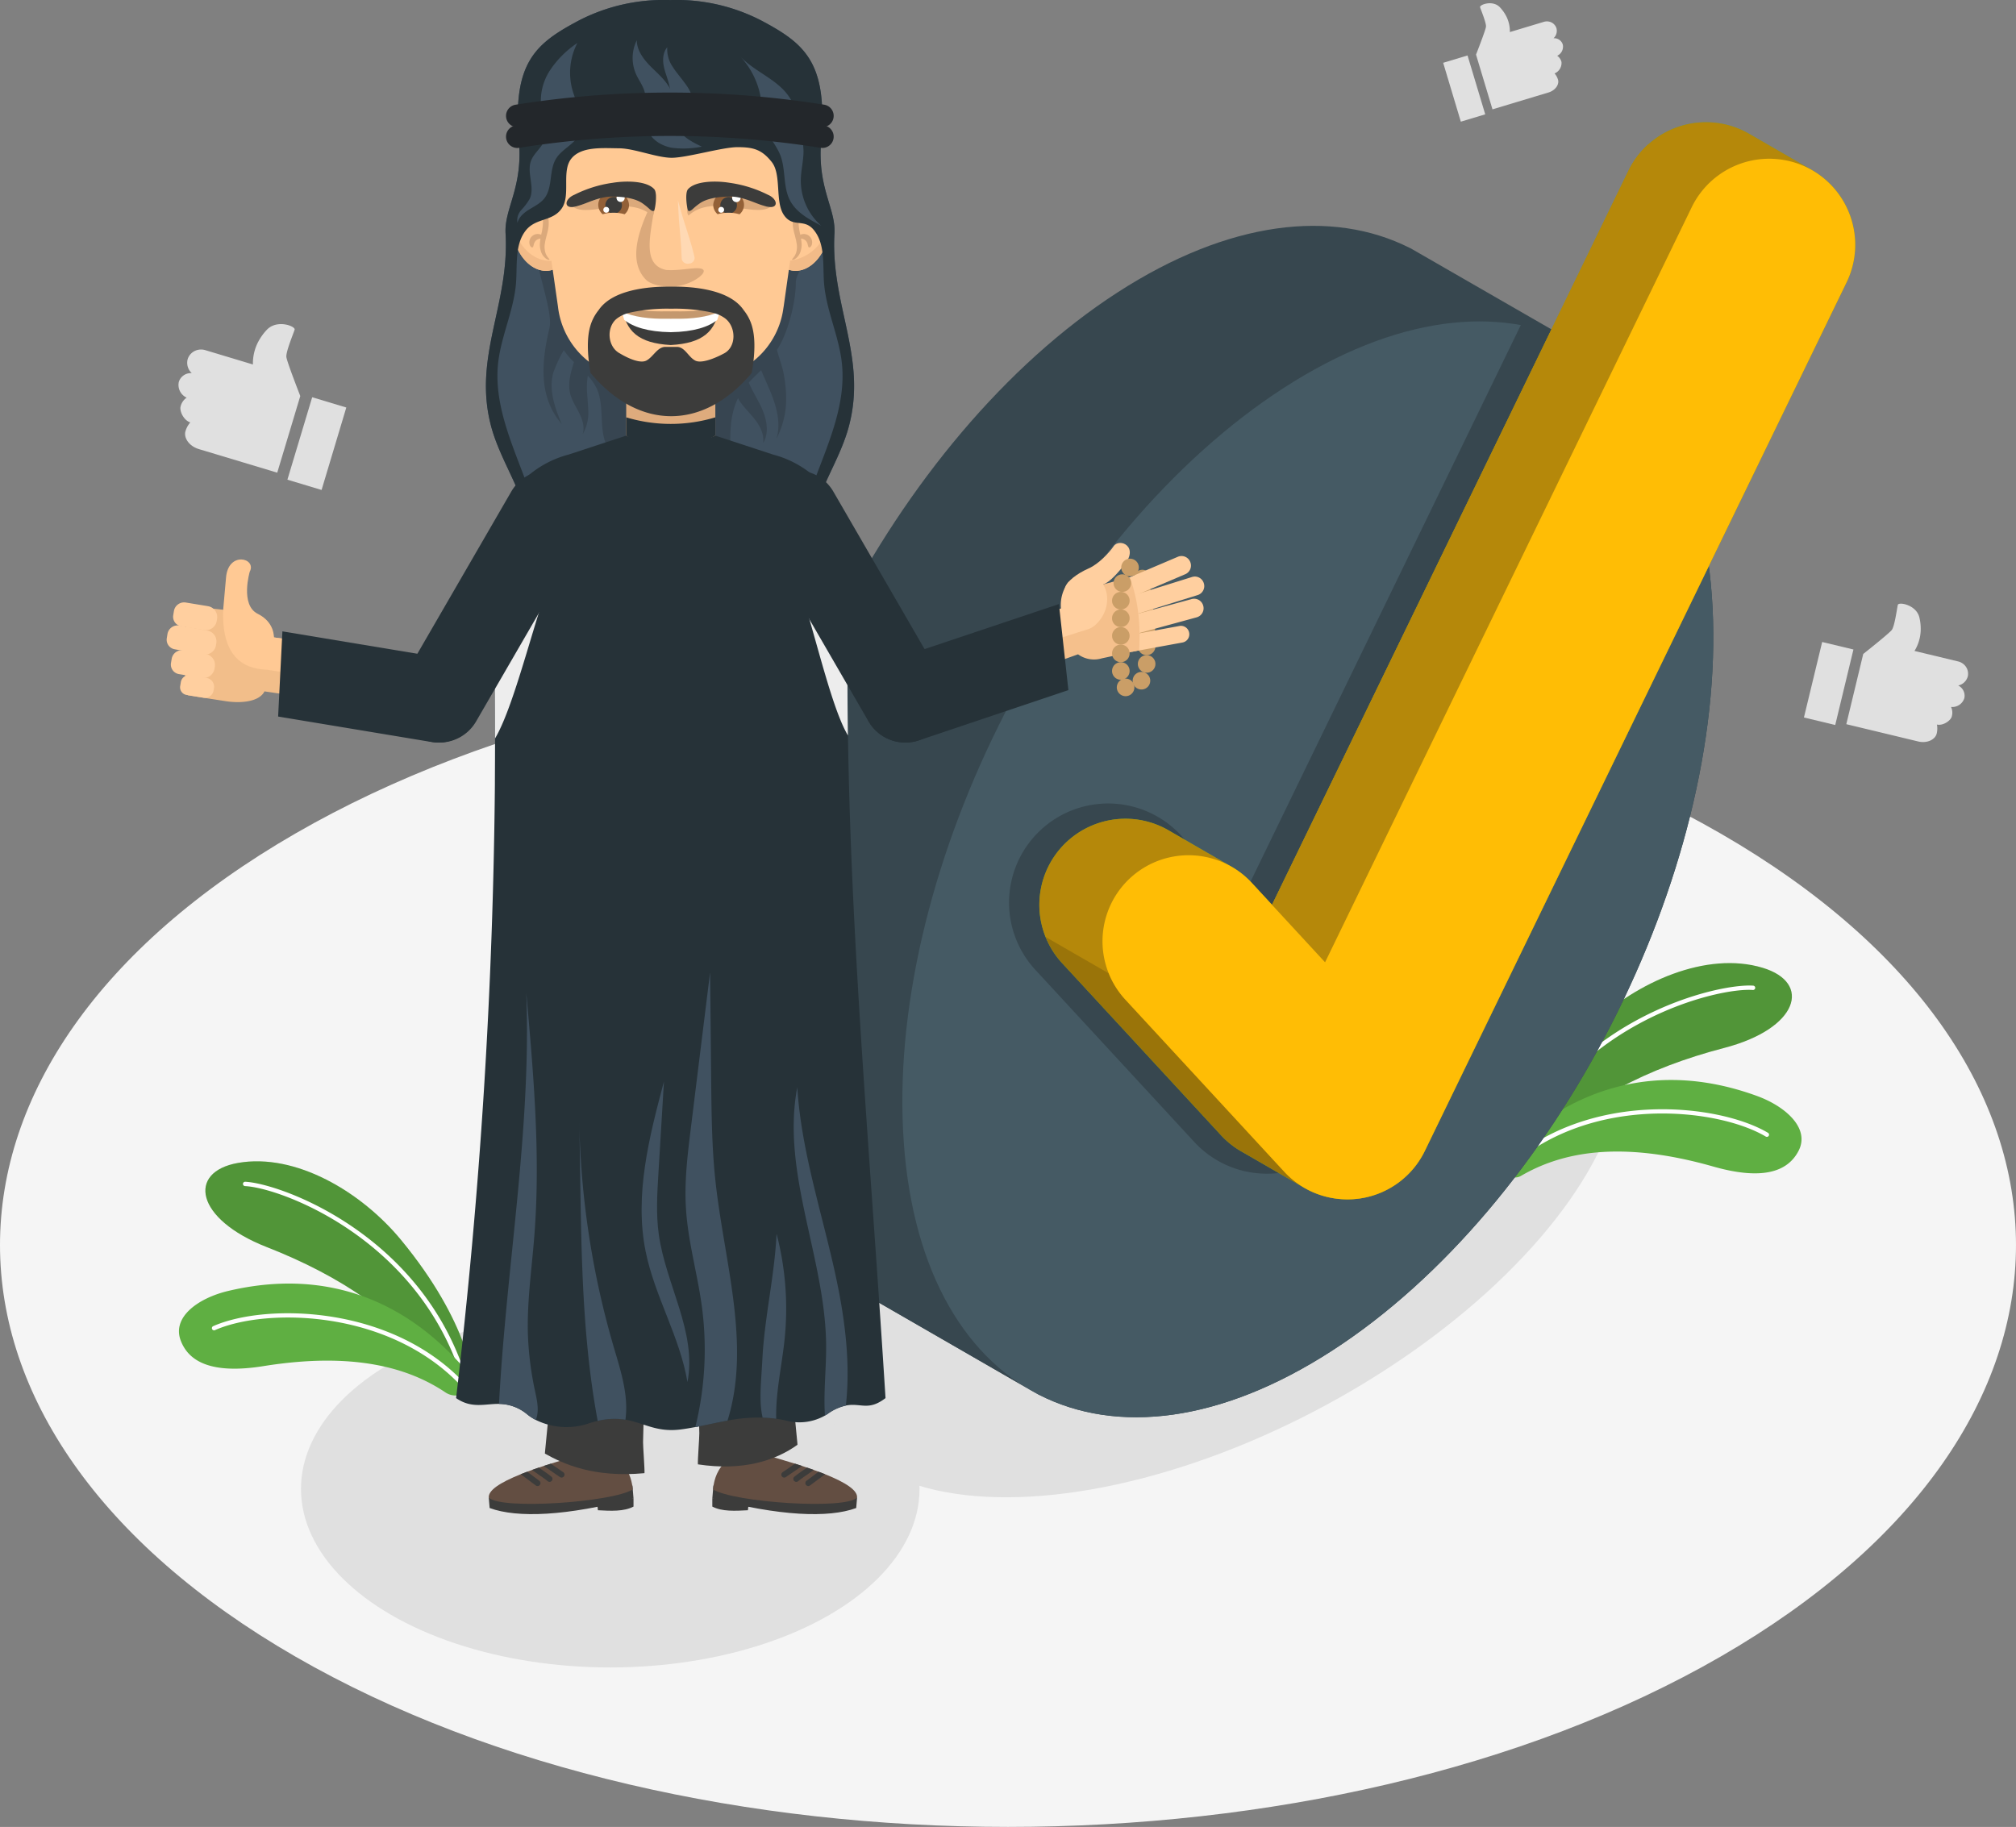 <svg xmlns="http://www.w3.org/2000/svg" width="604.201" height="547.627" viewBox="0 0 604.201 547.627"><rect x="0" y="0" width="604.201" height="547.627" fill="#808080" stroke="none"/><defs><style>.a{fill:#f5f5f5;}.b{fill:#e0e0e0;}.c{fill:#5faf42;}.d{opacity:0.15;}.e{fill:#fff;}.f{fill:#37474f;}.g{fill:#455a64;}.h{fill:#63a53a;}.i{fill:#b5880a;}.j{fill:#ffbd05;}.k{fill:#3c3c3b;}.l{fill:#575756;}.m{fill:#878787;}.n{fill:#634e42;}.o{fill:#f2be8a;}.p{fill:#ffcf9f;}.q{fill:#ffc994;}.r{fill:#405160;}.s{fill:#ca9e67;}.t{fill:#f5c08c;}.u{fill:#374551;}.v{fill:#deab7d;}.w{fill:#263238;}.x{fill:#ededed;}.y{fill:#f2bb88;}.z{fill:#dba97b;}.aa{opacity:0.2;}.ab{fill:#dadada;mix-blend-mode:screen;isolation:isolate;}.ac{opacity:0.3;}.ad{fill:#936037;}.ae{fill:#23272b;}.af{fill:#c4986e;}</style></defs><g transform="translate(-658 -183.973)"><g transform="translate(639.528 113.544)"><g transform="translate(18.471 269.22)"><path class="a" d="M106.955,517.158c-117.978-68.115-117.978-178.55,0-246.664s309.257-68.114,427.234,0,117.978,178.549,0,246.664S224.932,585.275,106.955,517.158Z" transform="translate(-18.472 -219.41)"/></g><g transform="translate(108.68 313.163)"><ellipse class="b" cx="92.689" cy="53.514" rx="92.689" ry="53.514" transform="translate(0 150.06)"/><ellipse class="b" cx="132.229" cy="65.799" rx="132.229" ry="65.799" transform="translate(128.062 125.528) rotate(-28.337)"/></g><g transform="translate(112.109 359.123)"><g transform="translate(356.855)"><g transform="translate(0.003)"><path class="c" d="M374.328,344.942c12.855-15.322,32.988-25.307,55.628-31.2,22.351-5.816,26.358-19.568,11.542-24.032-16.8-5.059-37.755,4.239-51.267,17.167-23.552,22.533-26.5,39.78-26.5,39.78Z" transform="translate(-363.729 -288.311)"/><path class="d" d="M374.328,344.942c12.855-15.322,32.988-25.307,55.628-31.2,22.351-5.816,26.358-19.568,11.542-24.032-16.8-5.059-37.755,4.239-51.267,17.167-23.552,22.533-26.5,39.78-26.5,39.78Z" transform="translate(-363.729 -288.311)"/><g transform="translate(3.326 6.716)"><path class="e" d="M366.932,342.48a.654.654,0,0,1-.587-.938C385.422,302.4,427.637,292.77,437.9,293.5a.652.652,0,0,1,.6.7.666.666,0,0,1-.7.6c-10.02-.768-51.5,8.776-70.285,47.314A.652.652,0,0,1,366.932,342.48Z" transform="translate(-366.278 -293.458)"/></g></g><g transform="translate(0 35.037)"><path class="c" d="M363.727,340.83a3.565,3.565,0,0,0,5.39,3.052c11.951-6.96,29.387-10.8,57.6-2.775,15,4.268,22.384,1.414,25.548-4.7,3.514-6.785-3.931-13.342-12.4-16.437-28.874-10.551-54.935-3.347-76.137,17.7Z" transform="translate(-363.727 -315.163)"/><g transform="translate(0.99 8.77)"><path class="e" d="M365.138,339.341a.652.652,0,0,1-.434-1.139c24.928-22.282,63.555-17.945,78.172-9.254a.652.652,0,1,1-.668,1.121c-14.32-8.514-52.181-12.753-76.635,9.106A.649.649,0,0,1,365.138,339.341Z" transform="translate(-364.486 -321.885)"/></g></g></g><g transform="translate(-40 59.41)"><g transform="translate(7.912)"><path class="c" d="M166.26,389.431C155.3,372.7,136.489,360.408,114.7,351.889c-21.51-8.412-23.866-22.542-8.626-25.226,17.276-3.042,36.99,8.664,48.883,23.1,20.729,25.154,21.625,42.628,21.625,42.628Z" transform="translate(-96.298 -326.179)"/><path class="d" d="M166.26,389.431C155.3,372.7,136.489,360.408,114.7,351.889c-21.51-8.412-23.866-22.542-8.626-25.226,17.276-3.042,36.99,8.664,48.883,23.1,20.729,25.154,21.625,42.628,21.625,42.628Z" transform="translate(-96.298 -326.179)"/><g transform="translate(11.266 6.13)"><path class="e" d="M170.307,387.891a.661.661,0,0,0,.292-.031.651.651,0,0,0,.4-.83c-14.325-41.12-55.109-55.662-65.385-56.152a.654.654,0,0,0-.681.624.666.666,0,0,0,.624.681c10.041.419,50.106,14.791,64.212,55.276A.647.647,0,0,0,170.307,387.891Z" transform="translate(-104.933 -330.877)"/></g></g><g transform="translate(0 36.649)"><path class="c" d="M178.528,383.032a5.428,5.428,0,0,1-8.42,3.866c-11.06-7.41-27.541-12.217-54.536-7.89-15.4,2.467-22.394-1.237-24.816-7.679-2.689-7.152,5.478-12.784,14.256-14.859,29.917-7.069,54.945,3.158,73.516,26.562Z" transform="translate(-90.235 -354.266)"/><g transform="translate(9.867 8.9)"><path class="e" d="M174.153,384.447a.653.653,0,0,0,.566-1.08c-22.126-25.068-60.993-25.317-76.535-18.411a.652.652,0,1,0,.531,1.191c15.225-6.765,53.321-6.508,75.027,18.083A.642.642,0,0,0,174.153,384.447Z" transform="translate(-97.797 -361.087)"/></g></g></g></g><g transform="translate(239.137 107.071)"><g transform="translate(0 31.056)"><path class="f" d="M439.723,154.471l0-.01-.206-.1-.022-.012L389.76,125.712l-.047-.025-.291-.147-.005.012c-23.235-11.721-54.24-8.206-87.585,13.356-66.993,43.32-118.042,143.031-114.021,222.709,2,39.715,17.316,66.947,40.463,78.919l-.005.009.2.1.026.013L278.249,469.3l.021.01.244.125.005-.01c23.241,11.758,54.271,8.253,87.645-13.329,66.992-43.32,118.042-143.029,114.022-222.707C478.182,193.675,462.869,166.441,439.723,154.471Z" transform="translate(-187.589 -118.941)"/><path class="f" d="M276.554,437.987l-48.04-27.738-.037,0-.224-.134c-23.134-12-38.44-39.236-40.44-78.9-1.794-35.534,7.388-75.032,24-111.714l.335-.8,49.422,29.434c-16.652,36.682-25.8,76.179-24,111.714C239.529,398.714,254.235,425.616,276.554,437.987Z" transform="translate(-187.588 -88.532)"/><path class="g" d="M354.537,449.406c66.992-43.32,118.041-143.029,114.021-222.707s-61.587-109.151-128.58-65.83S221.936,303.9,225.956,383.576,287.544,492.727,354.537,449.406Z" transform="translate(-175.962 -112.25)"/></g><path class="f" d="M403.8,141.434,319.834,314.373l-18.072-19.586a29.7,29.7,0,0,0-43.645,40.307l47.607,51.571a29.545,29.545,0,0,0,20.214,9.5q.822.043,1.647.044a30.48,30.48,0,0,0,4.3-.309,29.665,29.665,0,0,0,22.376-16.412L450.56,181.151C440.728,159.159,424.278,145.483,403.8,141.434Z" transform="translate(-168.486 -81.029)"/><g transform="translate(90.835)"><path class="h" d="M469.866,98.574q-.785-.452-1.614-.853a25.834,25.834,0,0,0-34.473,11.927L326.934,329.719l-6.069-6.578a25.323,25.323,0,0,0-6.057-4.837c-3.188-1.827-16.73-9.67-18.921-10.936A25.8,25.8,0,0,0,264.027,347.2l47.607,51.573a25.583,25.583,0,0,0,6.146,4.888c3.108,1.769,16.6,9.593,18.811,10.874a25.707,25.707,0,0,0,11.541,3.428,26.306,26.306,0,0,0,5.163-.228,25.766,25.766,0,0,0,19.43-14.248l126.4-260.35a25.837,25.837,0,0,0-10.292-33.609C488.3,109.22,473.241,100.517,469.866,98.574Z" transform="translate(-257.205 -95.139)"/><path class="i" d="M469.866,98.574q-.785-.452-1.614-.853a25.834,25.834,0,0,0-34.473,11.927L326.934,329.719l-6.069-6.578a25.323,25.323,0,0,0-6.057-4.837c-3.188-1.827-16.73-9.67-18.921-10.936A25.8,25.8,0,0,0,264.027,347.2l47.607,51.573a25.583,25.583,0,0,0,6.146,4.888c3.108,1.769,16.6,9.593,18.811,10.874a25.707,25.707,0,0,0,11.541,3.428,26.306,26.306,0,0,0,5.163-.228,25.766,25.766,0,0,0,19.43-14.248l126.4-260.35a25.837,25.837,0,0,0-10.292-33.609C488.3,109.22,473.241,100.517,469.866,98.574Z" transform="translate(-257.205 -95.139)"/><path class="d" d="M336.144,357.479c-2.2-1.276-15.7-9.1-18.81-10.876a25.766,25.766,0,0,1-6.148-4.884l-47.607-51.57a25.841,25.841,0,0,1-4.922-7.837l18.931,10.924a25.383,25.383,0,0,0,4.945,7.85l47.609,51.569A25.916,25.916,0,0,0,336.144,357.479Z" transform="translate(-256.762 -38.087)"/><path class="i" d="M442.414,111.116a25.551,25.551,0,0,0-5.979,7.935L326.543,345.411l-15.894-17.23L417.492,108.115a25.255,25.255,0,0,1,5.99-7.935Z" transform="translate(-240.914 -93.603)"/><path class="j" d="M482.774,106.106A25.833,25.833,0,0,0,448.3,118.033L338.405,344.39l-21.966-23.8a25.79,25.79,0,0,0-37.889,35l47.607,51.573a25.647,25.647,0,0,0,17.548,8.249,26.3,26.3,0,0,0,5.163-.228,25.766,25.766,0,0,0,19.43-14.248l126.4-260.35A25.827,25.827,0,0,0,482.774,106.106Z" transform="translate(-252.778 -92.584)"/></g></g><g transform="translate(61.937 71.402)"><g transform="translate(389.059)"><path class="b" d="M362.561,97.445l-7.312,2.2L349.957,82l7.3-2.2Z" transform="translate(-349.957 -64.147)"/><path class="b" d="M383.118,85.426a3.391,3.391,0,0,1-2.073,3.416,5.084,5.084,0,0,1,1.026,1.867c.42,1.366-.7,3.2-2.894,3.858s-16.741,5.038-16.741,5.038l-4.927-16.392H357.5s2.842-7.251,2.98-8.342c.166-1.074-1.533-5.114-1.762-5.873-.185-.618,2.478-1.743,4.622-.879a3.731,3.731,0,0,1,1.366.945,11.6,11.6,0,0,1,1.919,2.751,9.964,9.964,0,0,1,1.019,4.628L377.757,73.4a3.139,3.139,0,0,1,2.165.068,2.948,2.948,0,0,1,1.669,1.771,3.006,3.006,0,0,1-.86,3.056,2.693,2.693,0,0,1,2.766,1.857,3,3,0,0,1-1.669,3.391A3.172,3.172,0,0,1,383.118,85.426Z" transform="translate(-347.658 -67.803)"/></g><g transform="translate(497.174 179.976)"><path class="b" d="M442.2,239.426l-9.381-2.255,5.467-22.628,9.369,2.249Z" transform="translate(-432.815 -203.052)"/><path class="b" d="M474.153,239.565c-.294,1.215-2.615,2.843-4.439,2.406a6.407,6.407,0,0,1-.07,2.693c-.411,1.758-2.8,3.052-5.616,2.366s-21.476-5.167-21.476-5.167l5.067-21.024-.012-.009s7.719-6.1,8.565-7.2c.865-1.066,1.584-6.557,1.82-7.531.192-.793,3.814-.324,5.6,1.985a4.725,4.725,0,0,1,.889,1.9,14.676,14.676,0,0,1,.342,4.224,12.579,12.579,0,0,1-1.835,5.7l12.974,3.122a3.982,3.982,0,0,1,2.32,1.454,3.725,3.725,0,0,1,.692,3,3.8,3.8,0,0,1-2.885,2.786,3.4,3.4,0,0,1,1.836,3.789,3.783,3.783,0,0,1-3.981,2.637A4.008,4.008,0,0,1,474.153,239.565Z" transform="translate(-429.847 -205.736)"/></g><g transform="translate(10 96.182)"><path class="b" d="M76.823,229.009l10.239,3.083,7.411-24.713L84.249,204.3Z" transform="translate(-44.151 -182.381)"/><path class="b" d="M52.448,212.178c-.4,1.327.916,4.182,2.9,4.783a7.1,7.1,0,0,0-1.437,2.616c-.588,1.913.975,4.487,4.053,5.4,3.062.917,23.443,7.054,23.443,7.054l6.9-22.954.016,0s-3.978-10.154-4.173-11.681c-.231-1.5,2.148-7.161,2.466-8.225.261-.866-3.469-2.44-6.472-1.23a5.226,5.226,0,0,0-1.913,1.322,16.248,16.248,0,0,0-2.687,3.852A13.971,13.971,0,0,0,74.12,199.6l-14.162-4.262a4.414,4.414,0,0,0-3.032.1,4.137,4.137,0,0,0-2.337,2.48,4.2,4.2,0,0,0,1.206,4.278,3.773,3.773,0,0,0-3.875,2.6,4.194,4.194,0,0,0,2.338,4.748A4.444,4.444,0,0,0,52.448,212.178Z" transform="translate(-51.783 -187.501)"/></g></g></g><g transform="translate(551.977 -47.432)"><g transform="translate(265.202 475.201)"><path class="k" d="M246.307,396.588a103.124,103.124,0,0,1-15.275-.668,27.528,27.528,0,0,1-23.645-21.733,161.36,161.36,0,0,1-3.026-34.808c14.374,4.1,28.411,6.751,41.945,7.2,13.534-.449,27.574-3.1,41.945-7.2a161.216,161.216,0,0,1-3.026,34.808,27.523,27.523,0,0,1-23.645,21.733A103.126,103.126,0,0,1,246.307,396.588Z" transform="translate(-204.346 -339.379)"/><g transform="translate(0.002)"><path class="l" d="M246.306,346.579c-13.534-.449-27.571-3.1-41.945-7.2q-.047,4.034.068,8.029c14.349,4.094,28.366,6.735,41.878,7.185,13.514-.449,27.529-3.091,41.878-7.185q.112-3.993.068-8.029C273.879,343.482,259.84,346.13,246.306,346.579Z" transform="translate(-204.347 -339.379)"/><rect class="m" width="11.237" height="8.324" transform="translate(36.34 6.89)"/><path class="k" d="M210.055,349.306h-2.37v-9.034l2.37.58Z" transform="translate(-200.148 -338.255)"/><path class="k" d="M237.125,349.306H239.5v-9.034l-2.373.58Z" transform="translate(-163.115 -338.255)"/><path class="k" d="M216.118,350.639h-2.37V341.6l2.37.338Z" transform="translate(-192.522 -336.582)"/><path class="k" d="M231.063,350.639h2.37V341.6l-2.37.338Z" transform="translate(-170.74 -336.582)"/></g></g><g transform="translate(252.502 495.531)"><g transform="translate(0 171.705)"><path class="k" d="M213.539,434.661c3.759.2,7.76.44,10.664-1.1V431.1l-11.249-1.4Z" transform="translate(-180.817 -417.793)"/><path class="k" d="M242.106,432.467c-19.987,5.311-34.842,5.95-43.122,2.892l-.262-3.129,43.061-3.613Z" transform="translate(-198.72 -419.159)"/><path class="n" d="M241.879,435.067c-6.311,3.881-39.611,6.157-43.151,2.43-.178-2.147,3.294-4.471,9.569-6.993.623-.246,1.267-.492,1.949-.75.47-.176.962-.352,1.465-.54.657-.235,1.325-.47,2.019-.7h.011c.47-.165.962-.327,1.454-.492h.011c.682-.224,1.384-.447,2.111-.68q2.6-.826,5.5-1.666C239.605,420.793,241.6,431.606,241.879,435.067Z" transform="translate(-198.721 -424.428)"/><path class="k" d="M212.087,429.506a.891.891,0,0,1-1.222.221l-4.843-3.33c.682-.224,1.384-.447,2.111-.68l3.73,2.558A.883.883,0,0,1,212.087,429.506Z" transform="translate(-189.537 -422.807)"/><path class="k" d="M210.4,430.187a.867.867,0,0,1-.682.33.875.875,0,0,1-.551-.187c-.856-.693-1.818-1.361-2.757-2.005-.632-.447-1.3-.914-1.935-1.384.657-.235,1.325-.47,2.019-.7h.011c.3.212.61.436.914.646.962.657,1.949,1.348,2.849,2.075A.877.877,0,0,1,210.4,430.187Z" transform="translate(-191.484 -422.154)"/><path class="k" d="M208.711,430.727a.869.869,0,0,1-.7.354.9.9,0,0,1-.528-.178l-4.516-3.367c.623-.246,1.267-.492,1.949-.75l3.624,2.707A.88.88,0,0,1,208.711,430.727Z" transform="translate(-193.386 -421.461)"/></g><g transform="translate(67.004 171.705)"><path class="k" d="M239.06,434.661c-3.762.2-7.76.44-10.664-1.1V431.1l11.251-1.4Z" transform="translate(-228.396 -417.793)"/><path class="k" d="M228.4,432.467c19.987,5.311,34.842,5.95,43.12,2.892l.264-3.129-43.061-3.613Z" transform="translate(-228.396 -419.159)"/><path class="n" d="M228.5,435.067c6.311,3.881,39.611,6.157,43.151,2.43.176-2.147-3.3-4.471-9.571-6.993-.621-.246-1.264-.492-1.946-.75-.467-.176-.962-.352-1.468-.54q-.982-.352-2.014-.7h-.014c-.47-.165-.962-.327-1.454-.492h-.011c-.68-.224-1.384-.447-2.111-.68-1.739-.551-3.565-1.1-5.5-1.666C230.773,420.793,228.777,431.606,228.5,435.067Z" transform="translate(-228.269 -424.428)"/><path class="k" d="M237.712,429.506a.867.867,0,0,0,.727.373.858.858,0,0,0,.492-.151l4.846-3.33c-.68-.224-1.384-.447-2.111-.68l-3.73,2.558A.881.881,0,0,0,237.712,429.506Z" transform="translate(-216.876 -422.807)"/><path class="k" d="M239.342,430.187a.884.884,0,0,0,1.233.142c.856-.693,1.818-1.361,2.757-2.005.632-.447,1.3-.914,1.933-1.384q-.982-.352-2.014-.7h-.014c-.3.212-.61.436-.914.646-.962.657-1.949,1.348-2.849,2.075A.875.875,0,0,0,239.342,430.187Z" transform="translate(-214.871 -422.154)"/><path class="k" d="M240.922,430.727a.872.872,0,0,0,.7.354.885.885,0,0,0,.526-.178l4.516-3.367c-.621-.246-1.264-.492-1.946-.75l-3.624,2.707A.88.88,0,0,0,240.922,430.727Z" transform="translate(-212.861 -421.461)"/></g><path class="k" d="M236.017,524.37c.1-1.143-.458-8.165-.427-9.321,1.373-52.393,2.4-104.661,1.328-157.065-.239-10.244-15.48-11.613-17.5-1.569-1.14,5.672-.716,12-1.014,17.75-1.2,23.209-2.728,46.4-4.965,69.535q-3.59,37.137-7.232,74.274c-.016.178-.023.354-.034.531C211.719,521.615,220.848,525.8,236.017,524.37Z" transform="translate(-189.343 -346.912)"/><path class="k" d="M227.235,523.2c-.1-1.143.456-8.165.427-9.321-1.375-52.393-2.4-104.661-1.33-157.066.242-10.244,15.48-11.613,17.5-1.569,1.138,5.672.716,12.005,1.014,17.749,1.2,23.211,2.728,46.4,4.963,69.535q3.59,37.14,7.234,74.274c.016.178.023.355.034.531C250.415,522.115,240.688,525.247,227.235,523.2Z" transform="translate(-164.551 -348.383)"/></g><g transform="translate(155.968 399.097)"><path class="o" d="M196.718,322.917,194.34,339.16l-12-1.754c-1.623,3.193-7.133,3.6-11.477,2.962l-11.461-1.779c-1.748-8.316-1.237-17.912.415-26.7,0,0,19.048,1.9,19.689,2.168a9.559,9.559,0,0,1,5.22,5.665l.42,1.5Z" transform="translate(-153.015 -297.857)"/><path class="p" d="M166.085,319.665a3.321,3.321,0,0,0,3.816-2.737l.1-.605a3.32,3.32,0,0,0-2.737-3.816l-6.632-1.091a3.1,3.1,0,0,0-3.563,2.554l-.205,1.242a2.9,2.9,0,0,0,2.387,3.328Z" transform="translate(-154.89 -298.5)"/><path class="p" d="M166.883,323.12a3.318,3.318,0,0,0,3.868-2.728l.1-.6a3.328,3.328,0,0,0-2.687-3.811l-8.343-1.5a3.1,3.1,0,0,0-3.61,2.549l-.2,1.235a2.9,2.9,0,0,0,2.341,3.321Z" transform="translate(-155.968 -294.661)"/><path class="p" d="M165.786,326.016a3.322,3.322,0,0,0,3.816-2.737l.1-.605a3.32,3.32,0,0,0-2.737-3.816l-6.632-1.093a3.1,3.1,0,0,0-3.563,2.556l-.205,1.242a2.9,2.9,0,0,0,2.389,3.326Z" transform="translate(-155.265 -290.515)"/><path class="p" d="M164.842,327.818a2.654,2.654,0,0,0,2.965-2.294l.081-.5a2.656,2.656,0,0,0-2.071-3.125l-5.092-.838a2.475,2.475,0,0,0-2.766,2.143l-.169,1.025a2.316,2.316,0,0,0,1.8,2.723Z" transform="translate(-153.719 -286.35)"/><path class="q" d="M187.262,330.3l-5.141-.8-3.446-.454s.289-4.541-4.834-7.074c-5.36-2.646-2.391-12.644-2.391-12.644,2.161-4.057-6.5-6.291-7.121,1.867l-.822,9.266c-.634,14.153,5.83,17.978,12.872,18.246l11.915,1.813Z" transform="translate(-146.539 -305.673)"/></g><path class="r" d="M253.521,391.244c-1.52.194-3.017.368-4.534.5-11.5,1-23.015-.479-34.424-2.147-.5-.088-1.021-.154-1.52-.239-.607-.088-1.235-.174-1.842-.26a38.452,38.452,0,0,0-.867-3.927c-2.538-9.045-8.158-17.18-10.522-26.334-5.313-20.651,5.64-36.138,4.426-57.439-.434-7.569,5.227-13.6,3.992-27.852-2-23.514,4.988-29.132,18.113-36.073a55.356,55.356,0,0,1,27.091-6.051h.169a55.37,55.37,0,0,1,27.093,6.051c13.123,6.941,20.109,12.559,18.113,36.073-1.237,14.252,4.426,20.283,3.99,27.852-1.215,21.3,9.741,36.788,4.426,57.439-2.364,9.154-7.982,17.289-10.52,26.334a38.443,38.443,0,0,0-.869,3.927c-.605.086-1.233.172-1.842.26-.5.086-1.018.151-1.52.239-11.409,1.669-22.927,3.143-34.422,2.147C256.53,391.612,255.033,391.438,253.521,391.244Z" transform="translate(53.311 0.003)"/><g transform="translate(445.757 402.198)"><path class="s" d="M290.148,318.681a2.634,2.634,0,1,1-2.633-2.633A2.636,2.636,0,0,1,290.148,318.681Z" transform="translate(-283.595 -295.724)"/><path class="s" d="M290.106,316.384a2.634,2.634,0,1,1-2.635-2.633A2.636,2.636,0,0,1,290.106,316.384Z" transform="translate(-283.648 -298.614)"/><path class="s" d="M289.934,314.15a2.634,2.634,0,1,1-2.635-2.633A2.635,2.635,0,0,1,289.934,314.15Z" transform="translate(-283.864 -301.424)"/><path class="s" d="M289.727,311.849a2.635,2.635,0,1,1-2.635-2.635A2.633,2.633,0,0,1,289.727,311.849Z" transform="translate(-284.127 -304.321)"/><path class="s" d="M289.579,309.682a2.634,2.634,0,1,1-2.633-2.635A2.635,2.635,0,0,1,289.579,309.682Z" transform="translate(-284.311 -307.047)"/></g><g transform="translate(396.514 394.15)"><path class="p" d="M281.683,318.458l-.016-.056a2.807,2.807,0,0,1,1.845-3.518l21.807-6.81a2.815,2.815,0,0,1,3.522,1.845l.018.056a2.81,2.81,0,0,1-1.847,3.518L285.2,320.3A2.812,2.812,0,0,1,281.683,318.458Z" transform="translate(-238.555 -297.867)"/><path class="p" d="M280.368,318.136l-.02-.05a2.809,2.809,0,0,1,1.483-3.687l21.019-8.953a2.811,2.811,0,0,1,3.687,1.483l.023.052a2.811,2.811,0,0,1-1.483,3.689l-21.021,8.953A2.815,2.815,0,0,1,280.368,318.136Z" transform="translate(-240.338 -301.295)"/><path class="p" d="M282.379,319.958l-.014-.054a2.809,2.809,0,0,1,1.969-3.452L304.3,310.99a2.815,2.815,0,0,1,3.455,1.971l.016.052a2.813,2.813,0,0,1-1.973,3.452l-19.962,5.462A2.809,2.809,0,0,1,282.379,319.958Z" transform="translate(-237.643 -294.165)"/><path class="p" d="M283.016,320.182l-.009-.052a2.493,2.493,0,0,1,2.005-2.9l14.742-2.7a2.5,2.5,0,0,1,2.906,2.007l.009.05a2.5,2.5,0,0,1-2.005,2.9l-14.744,2.7A2.493,2.493,0,0,1,283.016,320.182Z" transform="translate(-236.76 -289.639)"/><path class="t" d="M262.5,326.3l27.888-9.025c.131-2.96.467-5.144,2.856-6.62a7.951,7.951,0,0,1,1.761-.806l5.688-1.775,1.481,2.238,8.447-2.278c2.694,7.546,3.181,14.3,2.8,21.906l-11.195,2.411a8.151,8.151,0,0,1-7.119-1.21l-27.98,9.98Z" transform="translate(-262.502 -297.755)"/><path class="p" d="M282.3,311.133c3.01-1.328,6.2-4.726,7.526-6.679,1.748-2.572,7.966.138,2.856,6.04-1.477,1.7-3.854,4.705-6.02,5.43,2.258,3.59,1.228,8.675-1.858,11.662l-9.61-10.459C275.594,315.089,278.846,312.657,282.3,311.133Z" transform="translate(-246.541 -303.483)"/><path class="p" d="M289.983,316.746a11.429,11.429,0,0,1,2.328-8.1l6.1-.025,3.7,3.032c1.061,4.7.506,10.138-4.742,11.463l-.029,0-32.4,10.271-2.443-7.828Z" transform="translate(-262.502 -297.018)"/></g><path class="u" d="M285.225,281.806c-2.308-8.239-1.364-17.806-6.706-24.489-2.563-3.2-6.27-5.279-10.025-6.934-9.154-4.033-19.326-6.042-29.258-4.839s-19.585,5.753-26.163,13.295-9.795,18.133-7.666,27.908c.937,4.306-.727,2.107.454,6.342.942,5.575,4.432,15.275,3.468,19.3-2.47,10.33-3.283,20.7,3.656,28.739-2.048-4.852-3.931-10.208-2.524-15.284a38.7,38.7,0,0,1,3.168-6.835,22.008,22.008,0,0,0,3.032,3.577c-.921,3.041-1.879,6.2-1.17,9.282.5,2.152,1.766,4.03,2.755,6.008s1.709,4.277,1.021,6.376a12.877,12.877,0,0,0,1.671-7.5c-.074-2.6-.5-5.2-.363-7.792.038-.768.126-1.531.235-2.292a15.1,15.1,0,0,1,2.66,3.8c2.617,5.643.28,12.852,3.568,18.133,2.425,3.9,7.225,5.557,11.739,6.4a58.5,58.5,0,0,0,25.3-.872c-.7-6.979-1.246-14.541,1.757-20.719.117.2.2.424.33.623,1.38,2.118,3.274,3.848,4.812,5.853s2.746,4.48,2.389,6.982c2.025-3.373.944-7.749-.8-11.283-1.127-2.289-2.515-4.509-3.5-6.848,1.179-1.289,2.457-2.5,3.708-3.723.822,2.012,1.745,4,2.588,6,1.953,4.636,3.464,9.84,1.969,14.643,3.2-6.415,3.488-12.06,2.276-19.125-.474-2.764-1.418-4.9-2.1-7.625,3.267-4.823,5.656-14.286,5.656-20.118,0-2.635,2.94-6.074,3.748-8.582C288.162,286.29,286.336,285.767,285.225,281.806Z" transform="translate(61.371 17.35)"/><rect class="v" width="26.715" height="40.854" transform="translate(293.698 343.882)"/><g transform="translate(242.713 356.5)"><path class="w" d="M323.088,577.735c-5.216,4-7.406,1.332-11.877,2.235a14.578,14.578,0,0,0-5.374,2.439,7.35,7.35,0,0,1-.9.542v.023a15.515,15.515,0,0,1-10.951,1.671c-1.242-.316-2.461-.542-3.658-.723q-2.1-.271-4.064-.339a48.564,48.564,0,0,0-10.522.9c-3.249.564-6.435,1.332-9.641,1.942h-.023c-1.49.271-2.98.542-4.493.723-7.18.9-10.928-2.01-16.438-2.935a20.861,20.861,0,0,0-8.309.361,28.455,28.455,0,0,0-3.093.881,20.728,20.728,0,0,1-15.467-1.174,15.043,15.043,0,0,1-2.484-1.6,13.265,13.265,0,0,0-8.535-3.206c-4.335-.045-8.2,1.49-12.87-1.739a1699.6,1699.6,0,0,0,11.628-184v-1.219c.023-4.132.045-8.309.045-12.509,0-8.67-.068-17.431-.2-26.373q-.237-14.564-.723-29.669a30.725,30.725,0,0,1,7.338-19.26c.813-.9,1.648-1.784,2.529-2.6a30.758,30.758,0,0,1,13.119-7.2l17.251-5.667a34.587,34.587,0,0,0,9.98,2.619,30.886,30.886,0,0,0,6.774-.023,36.42,36.42,0,0,0,9.822-2.529l.135-.068h.023l17.25,5.667a30.791,30.791,0,0,1,22.986,29.059q-.5,13.954-.61,27.773v.768c-.09,8.874-.045,17.747.09,26.6.068,3.748.135,7.5.226,11.222C313.469,450.772,318.933,511.307,323.088,577.735Z" transform="translate(-194.386 -283.749)"/><path class="w" d="M243.682,286.808a46.168,46.168,0,0,1-26.716,0V292.3c5.934,4.107,19.2,4.317,26.716,0Z" transform="translate(-165.982 -286.808)"/><rect class="w" width="6.774" height="40.327" transform="translate(60.956 5.49)"/><path class="r" d="M211.508,489.9a6.7,6.7,0,0,1-.406,1.353,14.76,14.76,0,0,1-2.484-1.6,13.276,13.276,0,0,0-8.535-3.206c2.168-41.137,9.732-82.073,8.174-123.237,2.168,24.32,4.335,48.773,2.393,73.111-.768,9.824-2.213,19.621-1.9,29.443a96.823,96.823,0,0,0,2.145,16.892C211.4,485.039,211.982,487.5,211.508,489.9Z" transform="translate(-187.22 -190.71)"/><path class="r" d="M224.8,465.338a27.11,27.11,0,0,1-.226,4.473,20.82,20.82,0,0,0-8.309.361c-5.509-29.491-4.855-59.9-5.532-89.98a257.86,257.86,0,0,0,10.319,67.76C222.723,453.665,224.6,459.4,224.8,465.338Z" transform="translate(-173.823 -169.338)"/><path class="r" d="M237.427,494.863c-3.251.565-6.437,1.332-9.641,1.94a97.227,97.227,0,0,0,1.964-36.1c-1.31-9.8-4.155-19.418-4.764-29.306-.542-8.244.5-16.508,1.513-24.7q2.845-23.1,5.71-46.2.169,16.159.318,32.29c.113,10.161.2,20.366,1.31,30.482C236.454,447.241,244.537,472.1,237.427,494.863Z" transform="translate(-156.081 -194.119)"/><path class="r" d="M224.156,420.8c-.842-6.069-.474-12.233-.1-18.35l1.66-27.481c-4.437,16.663-8.905,34.047-5.5,50.95,2.714,13.464,10.269,25.632,12.541,39.175C235.649,450.191,226.238,435.837,224.156,420.8Z" transform="translate(-163.411 -175.91)"/><path class="r" d="M241.994,427.031c-.833,7.835-2.685,15.871-2.5,23.618q-2.1-.271-4.064-.339c-1.154-5.013-.452-10.251-.068-17.659.655-12.552,3.658-24.9,4.245-37.459A89.028,89.028,0,0,1,241.994,427.031Z" transform="translate(-143.558 -150.469)"/><path class="r" d="M254.832,471.15a14.6,14.6,0,0,0-5.374,2.436,6.974,6.974,0,0,1-.9.542c-.452-6.839.4-13.974.361-20.863-.138-26.145-13.525-51.817-8.648-77.512,1.172,18.741,7.135,36.782,11.2,55.091C254.4,444.03,256.322,457.849,254.832,471.15Z" transform="translate(-138.014 -174.922)"/></g><path class="x" d="M256.447,359.293c-5.984-10.025-11.673-39.649-18.041-54.3,4.742.384,3.567,3.951,6.39,7.767a119.751,119.751,0,0,1,11.561,19.17v.768C256.266,341.568,256.311,350.442,256.447,359.293Z" transform="translate(103.701 92.564)"/><path class="x" d="M218.428,305.673c-6.277,14.473-12.414,42.939-18.759,53.664,0-8.67-.068-17.431-.2-26.373A119.963,119.963,0,0,1,211.93,311.9C214.752,308.082,213.689,306.059,218.428,305.673Z" transform="translate(54.717 93.423)"/><path class="w" d="M238.146,295.567a12.7,12.7,0,0,0-17.357,4.626l-32.528,56.175a12.7,12.7,0,1,0,21.981,12.73l32.53-56.177A12.7,12.7,0,0,0,238.146,295.567Z" transform="translate(38.47 78.557)"/><path class="w" d="M170.765,340.756l45.933,7.627a12.7,12.7,0,0,0,4.164-25.058l-48.816-8.1Z" transform="translate(18.614 105.434)"/><path class="w" d="M240.3,295.567a12.7,12.7,0,0,1,17.357,4.626l32.528,56.175a12.7,12.7,0,1,1-21.981,12.73L235.68,312.921A12.7,12.7,0,0,1,240.3,295.567Z" transform="translate(98.118 78.557)"/><path class="w" d="M307.11,311.6l-50,16.758a12.7,12.7,0,1,0,8,24.108l44.836-15.074Z" transform="translate(116.276 100.877)"/><g transform="translate(439.306 398.872)"><path class="s" d="M290.148,321.016a2.634,2.634,0,1,1-2.633-2.635A2.636,2.636,0,0,1,290.148,321.016Z" transform="translate(-277.144 -289.464)"/><path class="s" d="M287.946,308.207a2.635,2.635,0,1,1-2.635-2.633A2.635,2.635,0,0,1,287.946,308.207Z" transform="translate(-279.917 -305.574)"/><path class="s" d="M286.924,310.283a2.634,2.634,0,1,1-2.633-2.635A2.633,2.633,0,0,1,286.924,310.283Z" transform="translate(-281.2 -302.965)"/><path class="s" d="M286.724,312.615a2.635,2.635,0,1,1-2.635-2.633A2.634,2.634,0,0,1,286.724,312.615Z" transform="translate(-281.454 -300.029)"/><path class="s" d="M286.724,314.95a2.635,2.635,0,1,1-2.635-2.635A2.632,2.632,0,0,1,286.724,314.95Z" transform="translate(-281.454 -297.094)"/><circle class="s" cx="2.635" cy="2.635" r="2.635" transform="translate(0 20.489)"/><path class="s" d="M286.724,319.615a2.635,2.635,0,1,1-2.635-2.633A2.634,2.634,0,0,1,286.724,319.615Z" transform="translate(-281.454 -291.224)"/><path class="s" d="M286.724,321.95a2.635,2.635,0,1,1-2.635-2.635A2.632,2.632,0,0,1,286.724,321.95Z" transform="translate(-281.454 -288.289)"/><path class="s" d="M287.356,324.128a2.635,2.635,0,1,1-2.635-2.635A2.633,2.633,0,0,1,287.356,324.128Z" transform="translate(-280.659 -285.549)"/><path class="s" d="M289.46,323.24a2.634,2.634,0,1,1-2.633-2.633A2.633,2.633,0,0,1,289.46,323.24Z" transform="translate(-278.01 -286.664)"/></g><path class="q" d="M215.358,259.64a7.964,7.964,0,0,0-6.814-2.52c-.106.018-.214.025-.318.047-4.674,1.018-7.338,7-5.952,13.362s6.3,10.691,10.971,9.673a6.485,6.485,0,0,0,.774-.226Z" transform="translate(57.787 32.238)"/><path class="q" d="M245.033,257.167c-.108-.023-.215-.029-.321-.047a7.975,7.975,0,0,0-6.81,2.513l1.341,20.344a6.273,6.273,0,0,0,.768.226c4.674,1.018,9.585-3.315,10.971-9.673S249.7,258.186,245.033,257.167Z" transform="translate(103.067 32.238)"/><g transform="translate(259.703 297.833)"><path class="y" d="M202.316,262.766a14.194,14.194,0,0,1-.323-1.919,15.326,15.326,0,0,0,.28,4.886c1.386,6.358,6.3,10.691,10.969,9.673a6.25,6.25,0,0,0,.774-.226l.178-2.687C209.087,273.225,203.826,268.969,202.316,262.766Z" transform="translate(-201.91 -260.797)"/><path class="y" d="M250.6,260.825a12.9,12.9,0,0,1-.375,1.969,13.349,13.349,0,0,1-11.809,9.813l.172,2.6a6.285,6.285,0,0,0,.77.226c4.672,1.018,9.583-3.315,10.969-9.673A15.366,15.366,0,0,0,250.6,260.825Z" transform="translate(-155.983 -260.825)"/></g><path class="q" d="M284.9,264.46a22.214,22.214,0,0,1-.224,2.71l-2.983,20.908-.564,3.976L278.916,307.7l-.09.542a24.392,24.392,0,0,1-10.048,16.684l-10.77,7.993a8.732,8.732,0,0,1-5.148,1.626H237.28a8.732,8.732,0,0,1-5.148-1.626l-10.793-7.993a24.436,24.436,0,0,1-10.025-16.684l-.068-.542-2.28-15.966-.519-3.658-2.98-20.908a18.642,18.642,0,0,1,1.942-11.716,14.131,14.131,0,0,1,8.106-6.708,108,108,0,0,1,28.54-4.99c.339-.023.677-.023,1.016-.023s.655,0,.993.023a108.022,108.022,0,0,1,28.563,4.99C281.084,250.756,284.968,257.1,284.9,264.46Z" transform="translate(61.987 15.506)"/><path class="z" d="M210.078,272a6.328,6.328,0,0,1-.041-1.587c.113-.592.178-1.206.375-1.89.154-.671.379-1.407.546-2.2a10.359,10.359,0,0,0,.3-2.6,6.249,6.249,0,0,0-.653-2.7,4.291,4.291,0,0,0-1.942-1.924,4.081,4.081,0,0,0-4.353.517,3.66,3.66,0,0,0-1.264,2.583c-.011.684.2,1.021.294,1,.14-.011.174-.357.375-.878a3.59,3.59,0,0,1,1.346-1.732,2.9,2.9,0,0,1,2.881-.061,3.652,3.652,0,0,1,1.576,3.242,16.474,16.474,0,0,1-.537,3.685,1.331,1.331,0,0,0-.126-.075,2.5,2.5,0,0,0-3.292,3.089c.248.662.684.863.867.738.215-.129.242-.488.357-.878a2.616,2.616,0,0,1,.639-1.174,2.575,2.575,0,0,1,1.212-.562c.05-.014.095-.02.142-.029-.1.6-.145,1.206-.19,1.766a6.681,6.681,0,0,0,.282,1.946,4.168,4.168,0,0,0,1.587,2.333,1.817,1.817,0,0,0,.7.316c.174.038.271.029.3-.025C211.6,274.657,210.342,274,210.078,272Z" transform="translate(59.227 34.334)"/><path class="z" d="M246.142,259.617a4.081,4.081,0,0,0-4.353-.517,4.291,4.291,0,0,0-1.942,1.924,6.249,6.249,0,0,0-.653,2.7,10.361,10.361,0,0,0,.3,2.6c.167.79.4,1.526.546,2.2.2.684.262,1.3.375,1.89a6.231,6.231,0,0,1-.038,1.587c-.266,2-1.529,2.66-1.389,2.906.027.054.124.063.3.025a1.817,1.817,0,0,0,.7-.316,4.157,4.157,0,0,0,1.587-2.333,6.679,6.679,0,0,0,.282-1.946c-.045-.56-.09-1.167-.19-1.766.047.009.095.016.142.029a2.13,2.13,0,0,1,1.852,1.736c.115.391.142.75.357.878.183.124.619-.077.867-.738a2.5,2.5,0,0,0-3.292-3.089,1.319,1.319,0,0,0-.126.075,16.621,16.621,0,0,1-.537-3.685,3.652,3.652,0,0,1,1.576-3.242,2.9,2.9,0,0,1,2.879.061,3.6,3.6,0,0,1,1.35,1.732c.2.522.233.867.373.878.095.018.307-.318.294-1A3.66,3.66,0,0,0,246.142,259.617Z" transform="translate(104.426 34.334)"/><path class="k" d="M283.838,254.165a31.642,31.642,0,0,0-5.609-6.932c-6.128-5.755-14.509-9.382-23.428-10.858.158-.036.33-.077.485-.115.578-.1,1.138-.251,1.657-.312l.763-.124c.246-.025.483-.043.709-.065a10.02,10.02,0,0,1,1.251-.061,5.448,5.448,0,0,1,.973.029l.865.063s-.23-.2-.689-.542a4.494,4.494,0,0,0-.892-.551,7.079,7.079,0,0,0-1.285-.555l-.786-.248c-.278-.072-.564-.12-.867-.178a12.953,12.953,0,0,0-1.94-.2,17.8,17.8,0,0,0-4.315.467c-.506.122-.989.255-1.461.393-.156-.341-4.538-3.349-4.317-2.82a11.483,11.483,0,0,1,.612,1.831c.056.205.12.456.19.709a10.868,10.868,0,0,0-2.685-1.016,9.114,9.114,0,0,0-3.209-.208c-.224.032-.44.061-.641.09-.2.054-.388.1-.564.154a4.012,4.012,0,0,0-.86.314c-.454.217-.682.352-.682.352s.266.054.741.154a5.775,5.775,0,0,1,.815.212c.154.045.316.09.49.14.167.068.343.135.528.208a17.4,17.4,0,0,1,2.414,1.165l.09.054a51.23,51.23,0,0,0-17.526,4.064A34.738,34.738,0,0,0,209.1,252.546a31.349,31.349,0,0,0-4.773,18.251l1.2,18.449a7.964,7.964,0,0,1,6.814,2.52l1.136-17.214a13.677,13.677,0,0,1,10.414-12.41c.817-.2,1.639-.386,2.461-.569,10.4.736,18.854,8.086,29.306,8.973-2-1.059-4.055-2.3-6.151-3.549,9.332,2.938,18.664,5.324,28,2.12a13.67,13.67,0,0,1,1.249,3.459,13.011,13.011,0,0,1,.28,1.976l1.133,17.208a7.975,7.975,0,0,1,6.81-2.513l1.2-18.449A31.653,31.653,0,0,0,283.838,254.165Z" transform="translate(60.805 0.112)"/><path class="z" d="M235.27,279.43c-1.824.149-4.134.51-6.636.524-.476,0-.937-.027-1.4-.052a.361.361,0,0,0-.088-.032c-8.395-1.861-3.4-13.825-2.983-22.685-2.7,5.825-9.817,18.623-2.987,25.6,1.4,1.432,4.344,2.086,7.453,2.1a14.787,14.787,0,0,0,7.451-2.1c1.7-1.048,2.6-2.068,2.425-2.7C238.332,279.419,237.088,279.272,235.27,279.43Z" transform="translate(78.412 32.429)"/><path class="z" d="M210.046,262.136c9.646-3.52,17.334-6.733,24.06-5.433-.2,1.294.51,7.067-.553,8.018C226.323,258.2,215,265.076,210.046,262.136Z" transform="translate(68.026 31.452)"/><path class="z" d="M249.815,261.957c-9.65-3.52-17.605-6.388-24.331-5.087.2,1.3-1.063,6.541,0,7.492C232.711,257.843,244.861,264.9,249.815,261.957Z" transform="translate(86.903 31.631)"/><g class="aa" transform="translate(267.351 239.894)"><path class="ab" d="M240.02,248.964c4.459,1.368,10.587,1.271,13.091-3.319-9.644,5.223-19.316-8.693-29.222-3.339,4.922.4,8.966,3.475,13.335,5.541-6.738-2.687-13.509-5.148-20.908-3.493,14.114,2.434,29.714,17.869,44.029,7.957C253.163,253.866,246.57,251.563,240.02,248.964Z" transform="translate(-191.438 -227.753)"/><path class="ab" d="M228.723,235.165c16.431,5.606,26.384,19.271,26.684,36.633C258.241,253.793,246.725,237.985,228.723,235.165Z" transform="translate(-175.831 -235.165)"/><path class="ab" d="M243.038,267.811a29.8,29.8,0,0,0-6.266-25.688A112.058,112.058,0,0,1,243.038,267.811Z" transform="translate(-165.706 -226.412)"/><path class="ab" d="M205.461,262.023A42.829,42.829,0,0,1,219.376,237.5,23.841,23.841,0,0,0,205.461,262.023Z" transform="translate(-205.298 -232.225)"/></g><g class="ac" transform="translate(309.191 291.427)"><path class="e" d="M227.152,276.979A1.82,1.82,0,0,1,225,275.724c-.032-.208-.088-1.4-.16-3.093-.093-1.693-.291-3.854-.467-6.035-.09-1.088-.183-2.168-.269-3.177-.052-1.016-.1-1.958-.147-2.764-.079-1.6-.133-2.667-.133-2.667s.289,1.023.729,2.567c.221.77.479,1.669.754,2.635.307.962.634,1.991.964,3.026.646,2.068,1.33,4.2,1.788,5.866.436,1.68.741,2.886.774,3.1A1.731,1.731,0,0,1,227.152,276.979Z" transform="translate(-223.828 -257.988)"/></g><g transform="translate(285.32 288.787)"><path class="ad" d="M222.486,260.845c0,2.222-2.066,4.024-4.615,4.024s-4.615-1.8-4.615-4.024,2.066-4.026,4.615-4.026A4.352,4.352,0,0,1,222.486,260.845Z" transform="translate(-213.256 -256.819)"/><path class="k" d="M219.164,259.913a2.485,2.485,0,1,1-2.481-2.353A2.421,2.421,0,0,1,219.164,259.913Z" transform="translate(-212.067 -255.887)"/><path class="e" d="M215.672,259.745a.872.872,0,0,1-.872.871h0a.87.87,0,0,1-.869-.871h0a.87.87,0,0,1,.869-.872h0a.872.872,0,0,1,.872.872Z" transform="translate(-212.407 -254.235)"/><path class="e" d="M218.136,258.355a1.228,1.228,0,0,1-1.226,1.228h0a1.228,1.228,0,0,1-1.228-1.228h0a1.227,1.227,0,0,1,1.228-1.228h0a1.226,1.226,0,0,1,1.226,1.228Z" transform="translate(-210.204 -256.432)"/></g><path class="k" d="M235.281,264.236c-.3.248-.738.047-1.285-.427a19.215,19.215,0,0,0-2.278-1.845c-2.005-1.352-5.286-1.955-9.036-1.964-3.753-.038-7.587,2.089-10.052,2.741-4.606,1.6-4.5-1.926-1.215-3.292a36.706,36.706,0,0,1,11.4-3.565c4.615-.759,10.506-.463,12.55,1.944C236.367,259.061,235.574,263.992,235.281,264.236Z" transform="translate(66.768 30.327)"/><g transform="translate(319.778 288.787)"><path class="ad" d="M237.745,260.845c0,2.222-2.066,4.024-4.615,4.024s-4.613-1.8-4.613-4.024a4.351,4.351,0,0,1,4.613-4.026C235.679,256.819,237.745,258.623,237.745,260.845Z" transform="translate(-228.517 -256.819)"/><path class="k" d="M234.426,259.913a2.486,2.486,0,1,1-2.484-2.353A2.421,2.421,0,0,1,234.426,259.913Z" transform="translate(-227.33 -255.887)"/><path class="e" d="M230.934,259.745a.872.872,0,0,1-.872.871h0a.872.872,0,0,1-.872-.871h0a.872.872,0,0,1,.872-.872h0a.872.872,0,0,1,.872.872Z" transform="translate(-227.669 -254.235)"/><path class="e" d="M233.58,258.384a1.276,1.276,0,0,1-1.276,1.276h0a1.277,1.277,0,0,1-1.28-1.276h0a1.279,1.279,0,0,1,1.28-1.28h0a1.278,1.278,0,0,1,1.276,1.28Z" transform="translate(-225.363 -256.46)"/></g><path class="k" d="M225.518,264.236c.3.248.736.047,1.283-.427a19.4,19.4,0,0,1,2.278-1.845c2.005-1.352,5.286-1.955,9.036-1.964,3.753-.038,7.589,2.089,10.052,2.741,4.608,1.6,4.507-1.926,1.217-3.292a36.747,36.747,0,0,0-11.4-3.565c-4.617-.759-10.508-.463-12.552,1.944C224.429,259.061,225.222,263.992,225.518,264.236Z" transform="translate(86.762 30.327)"/><path class="w" d="M307.214,358.837c-1.623,6.39-4.852,12.258-7.519,18.287a29.776,29.776,0,0,0-2.551-2.572c4.27-11.312,9.145-22.466,7.882-34.3-.881-8.174-4.719-15.848-5.351-24.069-.406-5.417.4-11.47-2.958-15.715-3.026-3.836-6.322-.587-9.077-4.629-2.712-3.994-.632-12.1-3.635-15.873-3-3.793-5.579-4.468-10.409-4.448-4.516.047-15.038,3.163-19.554,3.186-4.516-.023-11.2-2.8-15.715-2.845-4.832-.025-11.38-.677-14.406,3.116-2.98,3.791-.113,10.858-2.822,14.857-2.755,4.042-7.745,2.8-10.793,6.636-3.364,4.245-2.529,10.3-2.935,15.715-.632,8.221-4.471,15.9-5.374,24.069-1.264,11.944,3.726,23.191,8.016,34.614-.881.815-1.716,1.693-2.529,2.6-2.687-6.144-6.006-12.125-7.677-18.628-5.306-20.64,5.645-36.127,4.426-57.444-.429-7.562,5.238-13.59,4-27.84-1.987-23.528,4.99-29.125,18.109-36.079a55.3,55.3,0,0,1,27.1-6.053h.181a55.306,55.306,0,0,1,27.1,6.053c13.119,6.954,20.1,12.552,18.109,36.079-1.242,14.25,4.426,20.278,3.972,27.84C301.594,322.71,312.545,338.2,307.214,358.837Z" transform="translate(53.309 0)"/><path class="r" d="M209.706,256.356c.481,3.355,2.2,6.808.966,9.966-.892,2.283-3.17,3.818-4.021,6.119-1.334,3.606,1.235,7.891-.384,11.382a18.377,18.377,0,0,1-2.513,3.335,4.54,4.54,0,0,0-1.161,3.861c.44-1.793,2.005-3.071,3.577-4.039s3.294-1.806,4.446-3.247c2.64-3.3,1.348-8.426,3.577-12.014,1.714-2.757,5.2-4.087,6.738-6.948a9.6,9.6,0,0,0,.368-6.988c-.619-2.312-1.666-4.489-2.29-6.8a19.348,19.348,0,0,1,1.538-13.873,29.362,29.362,0,0,0-8.183,8.16A16.66,16.66,0,0,0,209.706,256.356Z" transform="translate(58.515 7.181)"/><path class="r" d="M222.573,264.172c-1.786-3.766.023-8.377-1.273-12.34-.571-1.752-1.716-3.258-2.468-4.94a11.993,11.993,0,0,1,.235-10.143c.009,3.33,2.38,6.142,4.764,8.463s5.044,4.667,5.925,7.873c.824,3-.045,6.336,1.124,9.215,1.28,3.152,4.608,4.882,7.679,6.345a28.107,28.107,0,0,1-8.88.35C226.748,268.485,223.848,266.859,222.573,264.172Z" transform="translate(77.806 6.723)"/><path class="r" d="M238.327,252.2c.318,2.538.239,5.159,1.057,7.582,1.048,3.107,3.466,5.584,4.656,8.639,1.687,4.335.754,9.454,2.91,13.577,1.885,3.6,5.719,5.679,9.334,7.541a18.023,18.023,0,0,1-6.1-13.724c.054-2.883.806-5.724.813-8.607a33.309,33.309,0,0,0-1.154-7.578c-.684-2.942-1.393-5.954-3.026-8.5-3.452-5.374-10.226-7.569-14.658-12.172A24.118,24.118,0,0,1,238.327,252.2Z" transform="translate(95.845 9.507)"/><path class="r" d="M228.475,248.581a13.433,13.433,0,0,1,2.8,7.74c-.041,2.789-1.6,5.672-4.211,6.659-1.96-1.35-2.75-3.872-2.935-6.243s.095-4.78-.321-7.121c-.366-2.048-1.255-3.972-1.7-6s-.359-4.36.993-5.938a9.3,9.3,0,0,0,1.648,5.9C225.858,245.334,227.276,246.881,228.475,248.581Z" transform="translate(82.903 7.884)"/><path class="ae" d="M204.4,256.831a3.387,3.387,0,0,1-.526-6.733,295.478,295.478,0,0,1,92.527,0,3.387,3.387,0,0,1-1.059,6.69,288.673,288.673,0,0,0-90.409,0A3.288,3.288,0,0,1,204.4,256.831Z" transform="translate(56.668 18.93)"/><path class="ae" d="M204.4,254.069a3.386,3.386,0,0,1-.526-6.731,295.343,295.343,0,0,1,92.527,0,3.387,3.387,0,0,1-1.059,6.69,288.545,288.545,0,0,0-90.409,0A3.547,3.547,0,0,1,204.4,254.069Z" transform="translate(56.668 15.456)"/><g transform="translate(291.437 322.737)"><path class="k" d="M230.982,275.035c-6.44.352-11.3.257-14.539-2.883.951,7.28,4.884,10.9,14.539,11.423,9.655-.524,13.588-4.143,14.539-11.423C242.283,275.293,237.421,275.388,230.982,275.035Z" transform="translate(-215.364 -271.481)"/><path class="e" d="M231.329,279.723c-6.936-.106-11.326-1.6-13.934-3.674l-1.228-3.9c3.68,1.373,9.251,2.05,15.162,2.3,5.911-.253,11.484-.93,15.164-2.3l-1.231,3.9C242.655,278.122,238.268,279.617,231.329,279.723Z" transform="translate(-215.711 -271.481)"/><path class="af" d="M231.583,276.077c-.332,0-.664,0-1-.014-5.245.12-10.2-.531-13.469-2.079-.4-.2-.8-.364-1.143-.58l-.009-.007v-1.542c.208.093.409.181.632.278.332.151.716.248,1.1.388,3.1,1.045,7.713,1.436,12.89,1.316.334.009.668.014,1,.018s.664-.009,1-.018c5.177.12,9.79-.271,12.89-1.316.382-.14.765-.237,1.1-.388.224-.1.427-.185.634-.278V273.4l-.011.007c-.343.217-.738.377-1.14.58-3.272,1.549-8.226,2.2-13.471,2.079C232.247,276.073,231.915,276.077,231.583,276.077Z" transform="translate(-215.965 -271.855)"/></g><path class="k" d="M236.834,269.453l-.275,0c-3.712,0-16.788.084-21.475,7.07a13.541,13.541,0,0,0-2.54,4.972c-.756,2.75-1.057,7.013.126,13.828,7.289,8.707,15.781,12.972,24.164,12.974s16.876-4.267,24.164-12.974c1.185-6.814.883-11.077.126-13.828a13.506,13.506,0,0,0-2.54-4.972c-4.687-6.986-17.761-7.074-21.475-7.07ZM235.2,287.528c-2.466-.079-3.687,2.987-5.785,4.094-2.454,1.294-7.882-2.109-7.9-2.118-3.816-1.962-4.188-7.979-.883-10.513a10.3,10.3,0,0,1,3.6-1.68,51.48,51.48,0,0,1,12.6-1.228,51.51,51.51,0,0,1,12.6,1.228,10.3,10.3,0,0,1,3.6,1.68c3.306,2.533,3.434,8.551-.382,10.513-.014.009-6.151,3.412-8.607,2.118-2.1-1.106-3.111-4.173-5.577-4.094Z" transform="translate(70.33 47.861)"/><path class="q" d="M227.2,264.382c0,2.617-3.423,4.742-7.643,4.742s-7.643-2.125-7.643-4.742,3.423-4.737,7.643-4.737S227.2,261.765,227.2,264.382Z" transform="translate(70.377 35.523)"/><path class="q" d="M242.436,264.382c0,2.617-3.423,4.742-7.643,4.742s-7.643-2.125-7.643-4.742,3.423-4.737,7.643-4.737S242.436,261.765,242.436,264.382Z" transform="translate(89.542 35.523)"/></g></g></svg>